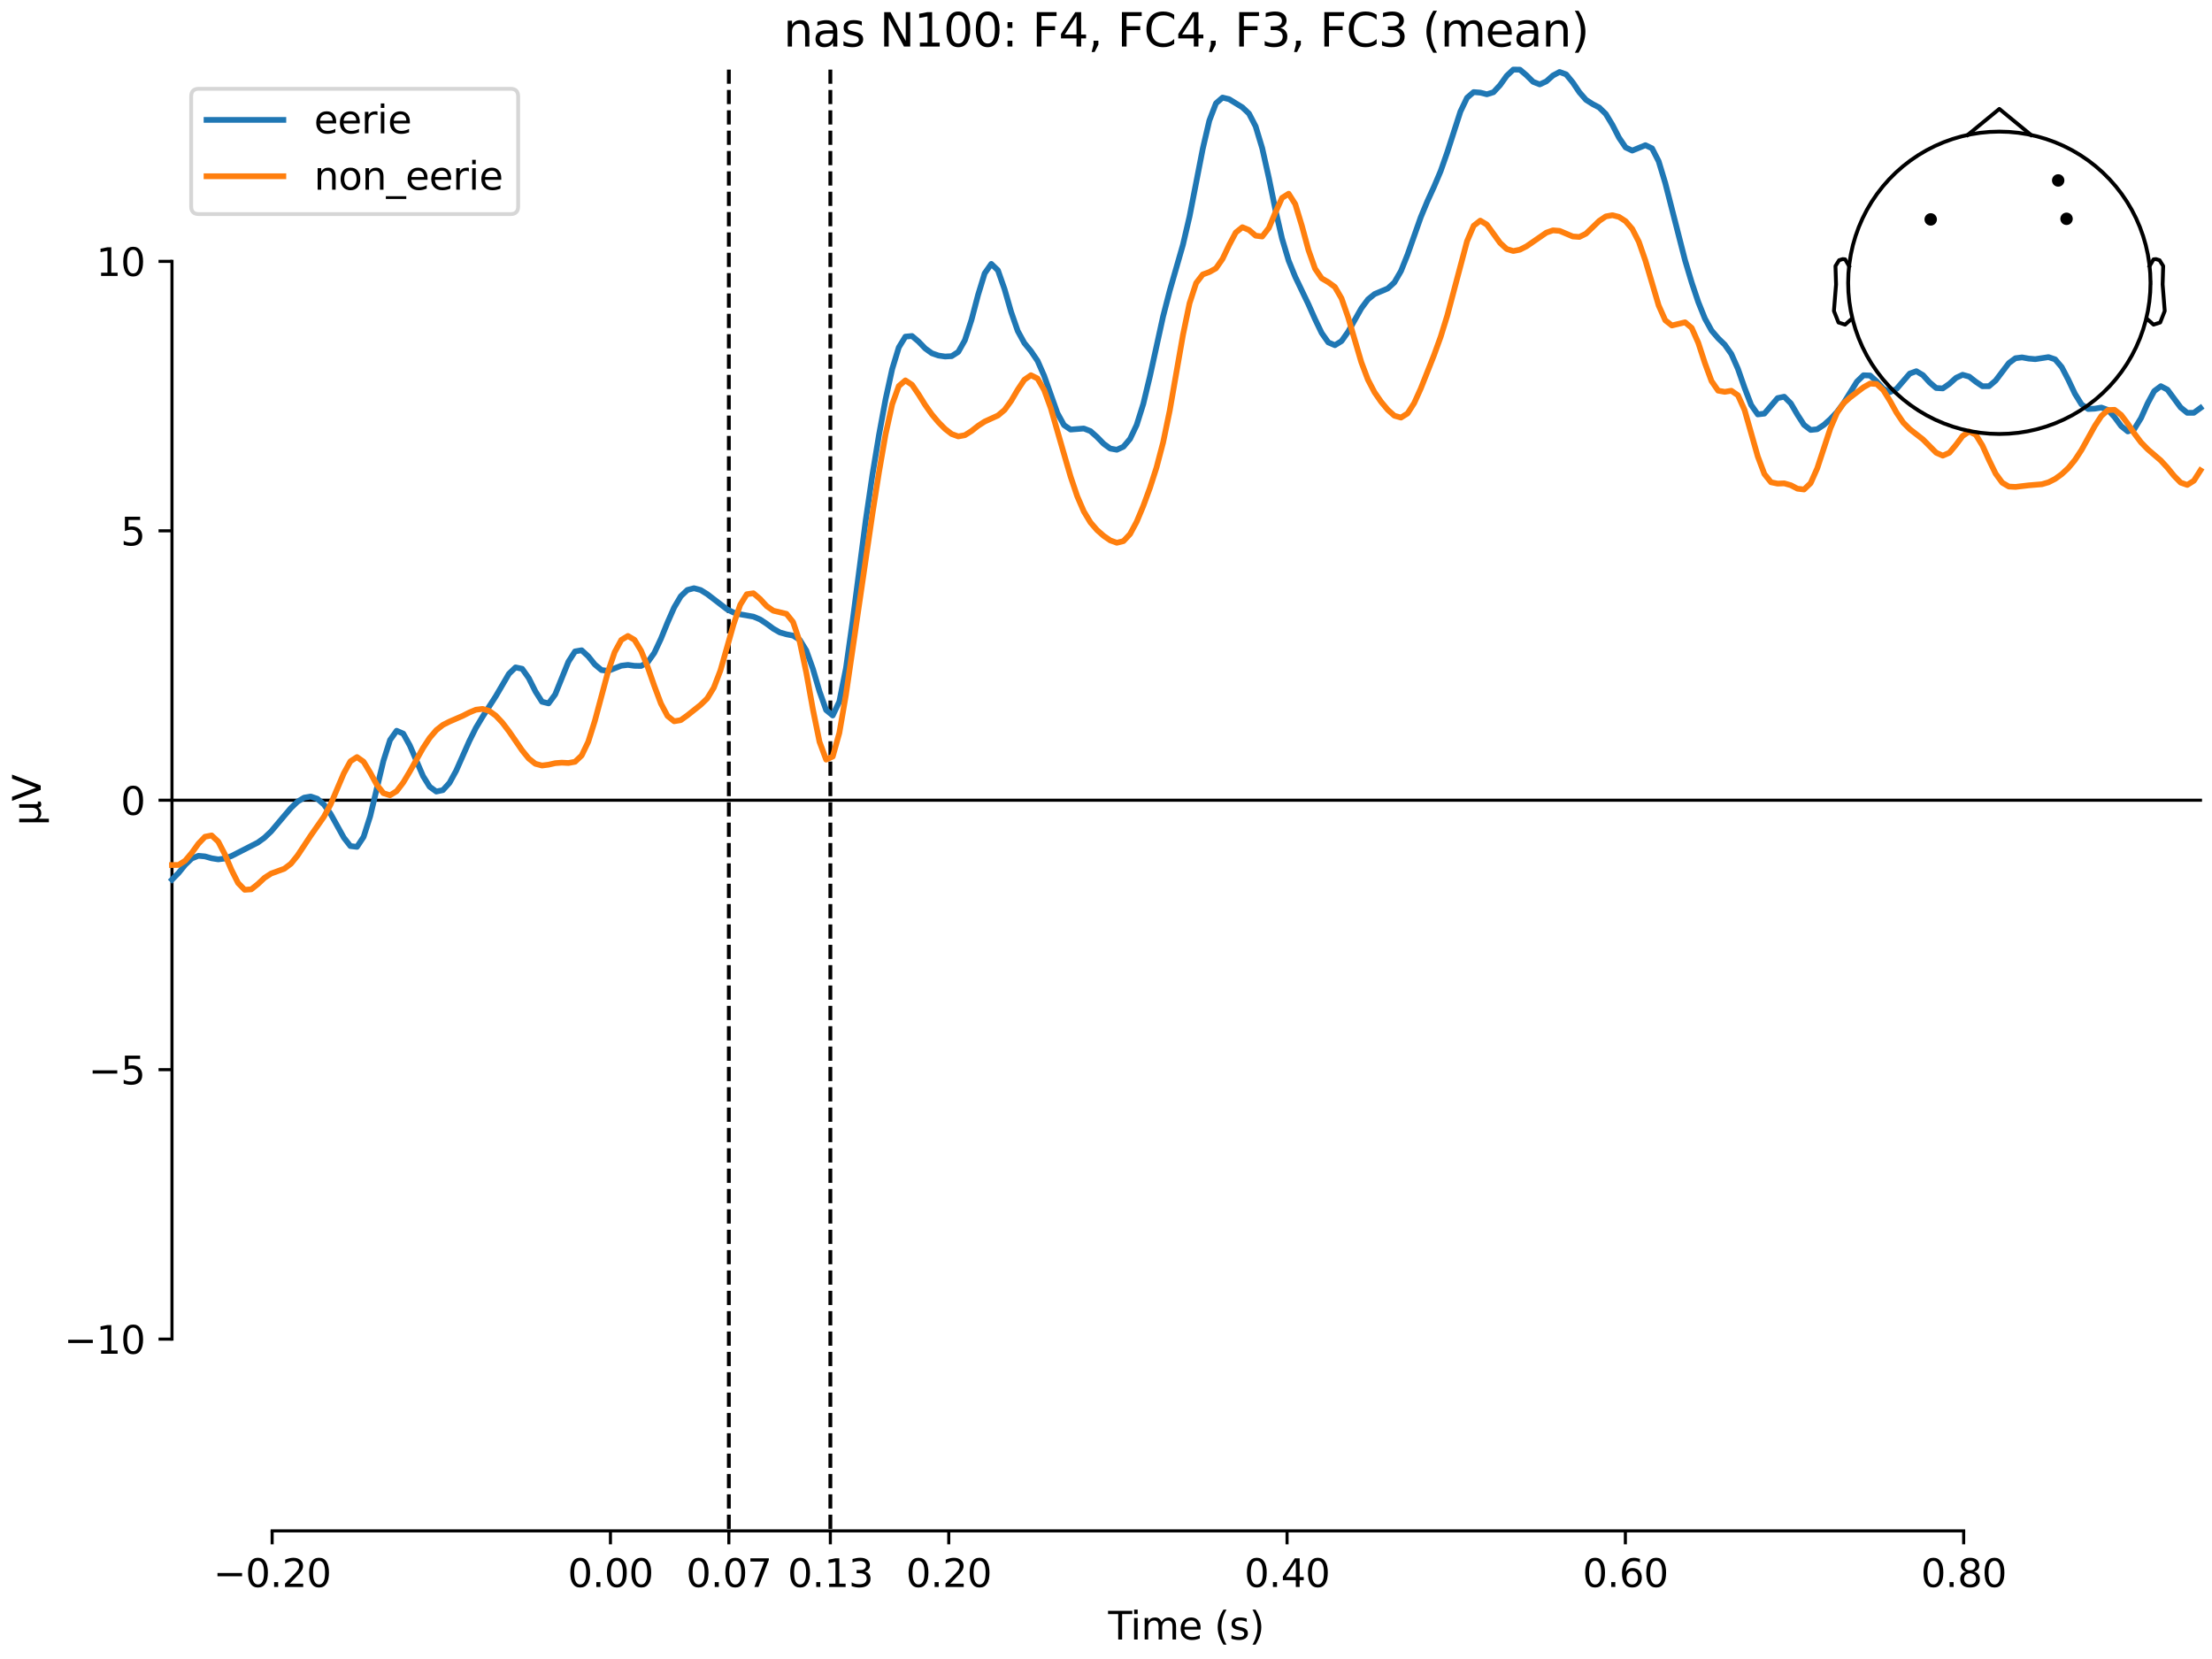 <?xml version="1.0" encoding="utf-8" standalone="no"?>
<!DOCTYPE svg PUBLIC "-//W3C//DTD SVG 1.1//EN"
  "http://www.w3.org/Graphics/SVG/1.1/DTD/svg11.dtd">
<svg xmlns:xlink="http://www.w3.org/1999/xlink" width="576pt" height="432pt" viewBox="0 0 576 432" xmlns="http://www.w3.org/2000/svg" version="1.1">
 <defs>
  <style type="text/css">*{stroke-linejoin: round; stroke-linecap: butt}</style>
 </defs>
 <g id="figure_1">
  <g id="patch_1">
   <path d="M 0 432 
L 576 432 
L 576 0 
L 0 0 
z
" style="fill: #ffffff"/>
  </g>
  <g id="axes_1">
   <g id="patch_2">
    <path d="M 44.783 398.644 
L 573 398.644 
L 573 18.118 
L 44.783 18.118 
L 44.783 398.644 
z
" style="fill: none; opacity: 0"/>
   </g>
   <g id="patch_3">
    <path d="M 44.783 348.707 
L 44.783 68.055 
" style="fill: none; stroke: #000000; stroke-width: 0.8; stroke-linejoin: miter; stroke-linecap: square"/>
   </g>
   <g id="LineCollection_1">
    <path d="M 189.793 18.118 
L 189.793 398.644 
" clip-path="url(#pd09305dfee)" style="fill: none; stroke-dasharray: 3.7,1.6; stroke-dashoffset: 0; stroke: #000000"/>
    <path d="M 216.221 18.118 
L 216.221 398.644 
" clip-path="url(#pd09305dfee)" style="fill: none; stroke-dasharray: 3.7,1.6; stroke-dashoffset: 0; stroke: #000000"/>
   </g>
   <g id="matplotlib.axis_1">
    <g id="xtick_1">
     <g id="line2d_1">
      <defs>
       <path id="mff1b5ae3a7" d="M 0 0 
L 0 3.5 
" style="stroke: #000000; stroke-width: 0.8"/>
      </defs>
      <g>
       <use xlink:href="#mff1b5ae3a7" x="70.867" y="398.644" style="stroke: #000000; stroke-width: 0.8"/>
      </g>
     </g>
     <g id="text_1">
      <!-- −0.20 -->
      <g transform="translate(55.544 413.242) scale(0.1 -0.1)">
       <defs>
        <path id="DejaVuSans-2212" d="M 678 2272 
L 4684 2272 
L 4684 1741 
L 678 1741 
L 678 2272 
z
" transform="scale(0.016)"/>
        <path id="DejaVuSans-30" d="M 2034 4250 
Q 1547 4250 1301 3770 
Q 1056 3291 1056 2328 
Q 1056 1369 1301 889 
Q 1547 409 2034 409 
Q 2525 409 2770 889 
Q 3016 1369 3016 2328 
Q 3016 3291 2770 3770 
Q 2525 4250 2034 4250 
z
M 2034 4750 
Q 2819 4750 3233 4129 
Q 3647 3509 3647 2328 
Q 3647 1150 3233 529 
Q 2819 -91 2034 -91 
Q 1250 -91 836 529 
Q 422 1150 422 2328 
Q 422 3509 836 4129 
Q 1250 4750 2034 4750 
z
" transform="scale(0.016)"/>
        <path id="DejaVuSans-2e" d="M 684 794 
L 1344 794 
L 1344 0 
L 684 0 
L 684 794 
z
" transform="scale(0.016)"/>
        <path id="DejaVuSans-32" d="M 1228 531 
L 3431 531 
L 3431 0 
L 469 0 
L 469 531 
Q 828 903 1448 1529 
Q 2069 2156 2228 2338 
Q 2531 2678 2651 2914 
Q 2772 3150 2772 3378 
Q 2772 3750 2511 3984 
Q 2250 4219 1831 4219 
Q 1534 4219 1204 4116 
Q 875 4013 500 3803 
L 500 4441 
Q 881 4594 1212 4672 
Q 1544 4750 1819 4750 
Q 2544 4750 2975 4387 
Q 3406 4025 3406 3419 
Q 3406 3131 3298 2873 
Q 3191 2616 2906 2266 
Q 2828 2175 2409 1742 
Q 1991 1309 1228 531 
z
" transform="scale(0.016)"/>
       </defs>
       <use xlink:href="#DejaVuSans-2212"/>
       <use xlink:href="#DejaVuSans-30" transform="translate(83.789 0)"/>
       <use xlink:href="#DejaVuSans-2e" transform="translate(147.412 0)"/>
       <use xlink:href="#DejaVuSans-32" transform="translate(179.199 0)"/>
       <use xlink:href="#DejaVuSans-30" transform="translate(242.822 0)"/>
      </g>
     </g>
    </g>
    <g id="xtick_2">
     <g id="line2d_2">
      <g>
       <use xlink:href="#mff1b5ae3a7" x="158.96" y="398.644" style="stroke: #000000; stroke-width: 0.8"/>
      </g>
     </g>
     <g id="text_2">
      <!-- 0.00 -->
      <g transform="translate(147.828 413.242) scale(0.1 -0.1)">
       <use xlink:href="#DejaVuSans-30"/>
       <use xlink:href="#DejaVuSans-2e" transform="translate(63.623 0)"/>
       <use xlink:href="#DejaVuSans-30" transform="translate(95.41 0)"/>
       <use xlink:href="#DejaVuSans-30" transform="translate(159.033 0)"/>
      </g>
     </g>
    </g>
    <g id="xtick_3">
     <g id="line2d_3">
      <g>
       <use xlink:href="#mff1b5ae3a7" x="189.793" y="398.644" style="stroke: #000000; stroke-width: 0.8"/>
      </g>
     </g>
     <g id="text_3">
      <!-- 0.07 -->
      <g transform="translate(178.66 413.242) scale(0.1 -0.1)">
       <defs>
        <path id="DejaVuSans-37" d="M 525 4666 
L 3525 4666 
L 3525 4397 
L 1831 0 
L 1172 0 
L 2766 4134 
L 525 4134 
L 525 4666 
z
" transform="scale(0.016)"/>
       </defs>
       <use xlink:href="#DejaVuSans-30"/>
       <use xlink:href="#DejaVuSans-2e" transform="translate(63.623 0)"/>
       <use xlink:href="#DejaVuSans-30" transform="translate(95.41 0)"/>
       <use xlink:href="#DejaVuSans-37" transform="translate(159.033 0)"/>
      </g>
     </g>
    </g>
    <g id="xtick_4">
     <g id="line2d_4">
      <g>
       <use xlink:href="#mff1b5ae3a7" x="216.221" y="398.644" style="stroke: #000000; stroke-width: 0.8"/>
      </g>
     </g>
     <g id="text_4">
      <!-- 0.13 -->
      <g transform="translate(205.088 413.242) scale(0.1 -0.1)">
       <defs>
        <path id="DejaVuSans-31" d="M 794 531 
L 1825 531 
L 1825 4091 
L 703 3866 
L 703 4441 
L 1819 4666 
L 2450 4666 
L 2450 531 
L 3481 531 
L 3481 0 
L 794 0 
L 794 531 
z
" transform="scale(0.016)"/>
        <path id="DejaVuSans-33" d="M 2597 2516 
Q 3050 2419 3304 2112 
Q 3559 1806 3559 1356 
Q 3559 666 3084 287 
Q 2609 -91 1734 -91 
Q 1441 -91 1130 -33 
Q 819 25 488 141 
L 488 750 
Q 750 597 1062 519 
Q 1375 441 1716 441 
Q 2309 441 2620 675 
Q 2931 909 2931 1356 
Q 2931 1769 2642 2001 
Q 2353 2234 1838 2234 
L 1294 2234 
L 1294 2753 
L 1863 2753 
Q 2328 2753 2575 2939 
Q 2822 3125 2822 3475 
Q 2822 3834 2567 4026 
Q 2313 4219 1838 4219 
Q 1578 4219 1281 4162 
Q 984 4106 628 3988 
L 628 4550 
Q 988 4650 1302 4700 
Q 1616 4750 1894 4750 
Q 2613 4750 3031 4423 
Q 3450 4097 3450 3541 
Q 3450 3153 3228 2886 
Q 3006 2619 2597 2516 
z
" transform="scale(0.016)"/>
       </defs>
       <use xlink:href="#DejaVuSans-30"/>
       <use xlink:href="#DejaVuSans-2e" transform="translate(63.623 0)"/>
       <use xlink:href="#DejaVuSans-31" transform="translate(95.41 0)"/>
       <use xlink:href="#DejaVuSans-33" transform="translate(159.033 0)"/>
      </g>
     </g>
    </g>
    <g id="xtick_5">
     <g id="line2d_5">
      <g>
       <use xlink:href="#mff1b5ae3a7" x="247.054" y="398.644" style="stroke: #000000; stroke-width: 0.8"/>
      </g>
     </g>
     <g id="text_5">
      <!-- 0.20 -->
      <g transform="translate(235.921 413.242) scale(0.1 -0.1)">
       <use xlink:href="#DejaVuSans-30"/>
       <use xlink:href="#DejaVuSans-2e" transform="translate(63.623 0)"/>
       <use xlink:href="#DejaVuSans-32" transform="translate(95.41 0)"/>
       <use xlink:href="#DejaVuSans-30" transform="translate(159.033 0)"/>
      </g>
     </g>
    </g>
    <g id="xtick_6">
     <g id="line2d_6">
      <g>
       <use xlink:href="#mff1b5ae3a7" x="335.147" y="398.644" style="stroke: #000000; stroke-width: 0.8"/>
      </g>
     </g>
     <g id="text_6">
      <!-- 0.40 -->
      <g transform="translate(324.015 413.242) scale(0.1 -0.1)">
       <defs>
        <path id="DejaVuSans-34" d="M 2419 4116 
L 825 1625 
L 2419 1625 
L 2419 4116 
z
M 2253 4666 
L 3047 4666 
L 3047 1625 
L 3713 1625 
L 3713 1100 
L 3047 1100 
L 3047 0 
L 2419 0 
L 2419 1100 
L 313 1100 
L 313 1709 
L 2253 4666 
z
" transform="scale(0.016)"/>
       </defs>
       <use xlink:href="#DejaVuSans-30"/>
       <use xlink:href="#DejaVuSans-2e" transform="translate(63.623 0)"/>
       <use xlink:href="#DejaVuSans-34" transform="translate(95.41 0)"/>
       <use xlink:href="#DejaVuSans-30" transform="translate(159.033 0)"/>
      </g>
     </g>
    </g>
    <g id="xtick_7">
     <g id="line2d_7">
      <g>
       <use xlink:href="#mff1b5ae3a7" x="423.241" y="398.644" style="stroke: #000000; stroke-width: 0.8"/>
      </g>
     </g>
     <g id="text_7">
      <!-- 0.60 -->
      <g transform="translate(412.108 413.242) scale(0.1 -0.1)">
       <defs>
        <path id="DejaVuSans-36" d="M 2113 2584 
Q 1688 2584 1439 2293 
Q 1191 2003 1191 1497 
Q 1191 994 1439 701 
Q 1688 409 2113 409 
Q 2538 409 2786 701 
Q 3034 994 3034 1497 
Q 3034 2003 2786 2293 
Q 2538 2584 2113 2584 
z
M 3366 4563 
L 3366 3988 
Q 3128 4100 2886 4159 
Q 2644 4219 2406 4219 
Q 1781 4219 1451 3797 
Q 1122 3375 1075 2522 
Q 1259 2794 1537 2939 
Q 1816 3084 2150 3084 
Q 2853 3084 3261 2657 
Q 3669 2231 3669 1497 
Q 3669 778 3244 343 
Q 2819 -91 2113 -91 
Q 1303 -91 875 529 
Q 447 1150 447 2328 
Q 447 3434 972 4092 
Q 1497 4750 2381 4750 
Q 2619 4750 2861 4703 
Q 3103 4656 3366 4563 
z
" transform="scale(0.016)"/>
       </defs>
       <use xlink:href="#DejaVuSans-30"/>
       <use xlink:href="#DejaVuSans-2e" transform="translate(63.623 0)"/>
       <use xlink:href="#DejaVuSans-36" transform="translate(95.41 0)"/>
       <use xlink:href="#DejaVuSans-30" transform="translate(159.033 0)"/>
      </g>
     </g>
    </g>
    <g id="xtick_8">
     <g id="line2d_8">
      <g>
       <use xlink:href="#mff1b5ae3a7" x="511.334" y="398.644" style="stroke: #000000; stroke-width: 0.8"/>
      </g>
     </g>
     <g id="text_8">
      <!-- 0.80 -->
      <g transform="translate(500.202 413.242) scale(0.1 -0.1)">
       <defs>
        <path id="DejaVuSans-38" d="M 2034 2216 
Q 1584 2216 1326 1975 
Q 1069 1734 1069 1313 
Q 1069 891 1326 650 
Q 1584 409 2034 409 
Q 2484 409 2743 651 
Q 3003 894 3003 1313 
Q 3003 1734 2745 1975 
Q 2488 2216 2034 2216 
z
M 1403 2484 
Q 997 2584 770 2862 
Q 544 3141 544 3541 
Q 544 4100 942 4425 
Q 1341 4750 2034 4750 
Q 2731 4750 3128 4425 
Q 3525 4100 3525 3541 
Q 3525 3141 3298 2862 
Q 3072 2584 2669 2484 
Q 3125 2378 3379 2068 
Q 3634 1759 3634 1313 
Q 3634 634 3220 271 
Q 2806 -91 2034 -91 
Q 1263 -91 848 271 
Q 434 634 434 1313 
Q 434 1759 690 2068 
Q 947 2378 1403 2484 
z
M 1172 3481 
Q 1172 3119 1398 2916 
Q 1625 2713 2034 2713 
Q 2441 2713 2670 2916 
Q 2900 3119 2900 3481 
Q 2900 3844 2670 4047 
Q 2441 4250 2034 4250 
Q 1625 4250 1398 4047 
Q 1172 3844 1172 3481 
z
" transform="scale(0.016)"/>
       </defs>
       <use xlink:href="#DejaVuSans-30"/>
       <use xlink:href="#DejaVuSans-2e" transform="translate(63.623 0)"/>
       <use xlink:href="#DejaVuSans-38" transform="translate(95.41 0)"/>
       <use xlink:href="#DejaVuSans-30" transform="translate(159.033 0)"/>
      </g>
     </g>
    </g>
    <g id="text_9">
     <!-- Time (s) -->
     <g transform="translate(288.562 426.92) scale(0.1 -0.1)">
      <defs>
       <path id="DejaVuSans-54" d="M -19 4666 
L 3928 4666 
L 3928 4134 
L 2272 4134 
L 2272 0 
L 1638 0 
L 1638 4134 
L -19 4134 
L -19 4666 
z
" transform="scale(0.016)"/>
       <path id="DejaVuSans-69" d="M 603 3500 
L 1178 3500 
L 1178 0 
L 603 0 
L 603 3500 
z
M 603 4863 
L 1178 4863 
L 1178 4134 
L 603 4134 
L 603 4863 
z
" transform="scale(0.016)"/>
       <path id="DejaVuSans-6d" d="M 3328 2828 
Q 3544 3216 3844 3400 
Q 4144 3584 4550 3584 
Q 5097 3584 5394 3201 
Q 5691 2819 5691 2113 
L 5691 0 
L 5113 0 
L 5113 2094 
Q 5113 2597 4934 2840 
Q 4756 3084 4391 3084 
Q 3944 3084 3684 2787 
Q 3425 2491 3425 1978 
L 3425 0 
L 2847 0 
L 2847 2094 
Q 2847 2600 2669 2842 
Q 2491 3084 2119 3084 
Q 1678 3084 1418 2786 
Q 1159 2488 1159 1978 
L 1159 0 
L 581 0 
L 581 3500 
L 1159 3500 
L 1159 2956 
Q 1356 3278 1631 3431 
Q 1906 3584 2284 3584 
Q 2666 3584 2933 3390 
Q 3200 3197 3328 2828 
z
" transform="scale(0.016)"/>
       <path id="DejaVuSans-65" d="M 3597 1894 
L 3597 1613 
L 953 1613 
Q 991 1019 1311 708 
Q 1631 397 2203 397 
Q 2534 397 2845 478 
Q 3156 559 3463 722 
L 3463 178 
Q 3153 47 2828 -22 
Q 2503 -91 2169 -91 
Q 1331 -91 842 396 
Q 353 884 353 1716 
Q 353 2575 817 3079 
Q 1281 3584 2069 3584 
Q 2775 3584 3186 3129 
Q 3597 2675 3597 1894 
z
M 3022 2063 
Q 3016 2534 2758 2815 
Q 2500 3097 2075 3097 
Q 1594 3097 1305 2825 
Q 1016 2553 972 2059 
L 3022 2063 
z
" transform="scale(0.016)"/>
       <path id="DejaVuSans-20" transform="scale(0.016)"/>
       <path id="DejaVuSans-28" d="M 1984 4856 
Q 1566 4138 1362 3434 
Q 1159 2731 1159 2009 
Q 1159 1288 1364 580 
Q 1569 -128 1984 -844 
L 1484 -844 
Q 1016 -109 783 600 
Q 550 1309 550 2009 
Q 550 2706 781 3412 
Q 1013 4119 1484 4856 
L 1984 4856 
z
" transform="scale(0.016)"/>
       <path id="DejaVuSans-73" d="M 2834 3397 
L 2834 2853 
Q 2591 2978 2328 3040 
Q 2066 3103 1784 3103 
Q 1356 3103 1142 2972 
Q 928 2841 928 2578 
Q 928 2378 1081 2264 
Q 1234 2150 1697 2047 
L 1894 2003 
Q 2506 1872 2764 1633 
Q 3022 1394 3022 966 
Q 3022 478 2636 193 
Q 2250 -91 1575 -91 
Q 1294 -91 989 -36 
Q 684 19 347 128 
L 347 722 
Q 666 556 975 473 
Q 1284 391 1588 391 
Q 1994 391 2212 530 
Q 2431 669 2431 922 
Q 2431 1156 2273 1281 
Q 2116 1406 1581 1522 
L 1381 1569 
Q 847 1681 609 1914 
Q 372 2147 372 2553 
Q 372 3047 722 3315 
Q 1072 3584 1716 3584 
Q 2034 3584 2315 3537 
Q 2597 3491 2834 3397 
z
" transform="scale(0.016)"/>
       <path id="DejaVuSans-29" d="M 513 4856 
L 1013 4856 
Q 1481 4119 1714 3412 
Q 1947 2706 1947 2009 
Q 1947 1309 1714 600 
Q 1481 -109 1013 -844 
L 513 -844 
Q 928 -128 1133 580 
Q 1338 1288 1338 2009 
Q 1338 2731 1133 3434 
Q 928 4138 513 4856 
z
" transform="scale(0.016)"/>
      </defs>
      <use xlink:href="#DejaVuSans-54"/>
      <use xlink:href="#DejaVuSans-69" transform="translate(57.959 0)"/>
      <use xlink:href="#DejaVuSans-6d" transform="translate(85.742 0)"/>
      <use xlink:href="#DejaVuSans-65" transform="translate(183.154 0)"/>
      <use xlink:href="#DejaVuSans-20" transform="translate(244.678 0)"/>
      <use xlink:href="#DejaVuSans-28" transform="translate(276.465 0)"/>
      <use xlink:href="#DejaVuSans-73" transform="translate(315.479 0)"/>
      <use xlink:href="#DejaVuSans-29" transform="translate(367.578 0)"/>
     </g>
    </g>
   </g>
   <g id="matplotlib.axis_2">
    <g id="ytick_1">
     <g id="line2d_9">
      <defs>
       <path id="maaf543cac0" d="M 0 0 
L -3.5 0 
" style="stroke: #000000; stroke-width: 0.8"/>
      </defs>
      <g>
       <use xlink:href="#maaf543cac0" x="44.783" y="348.707" style="stroke: #000000; stroke-width: 0.8"/>
      </g>
     </g>
     <g id="text_10">
      <!-- −10 -->
      <g transform="translate(16.678 352.506) scale(0.1 -0.1)">
       <use xlink:href="#DejaVuSans-2212"/>
       <use xlink:href="#DejaVuSans-31" transform="translate(83.789 0)"/>
       <use xlink:href="#DejaVuSans-30" transform="translate(147.412 0)"/>
      </g>
     </g>
    </g>
    <g id="ytick_2">
     <g id="line2d_10">
      <g>
       <use xlink:href="#maaf543cac0" x="44.783" y="278.544" style="stroke: #000000; stroke-width: 0.8"/>
      </g>
     </g>
     <g id="text_11">
      <!-- −5 -->
      <g transform="translate(23.041 282.343) scale(0.1 -0.1)">
       <defs>
        <path id="DejaVuSans-35" d="M 691 4666 
L 3169 4666 
L 3169 4134 
L 1269 4134 
L 1269 2991 
Q 1406 3038 1543 3061 
Q 1681 3084 1819 3084 
Q 2600 3084 3056 2656 
Q 3513 2228 3513 1497 
Q 3513 744 3044 326 
Q 2575 -91 1722 -91 
Q 1428 -91 1123 -41 
Q 819 9 494 109 
L 494 744 
Q 775 591 1075 516 
Q 1375 441 1709 441 
Q 2250 441 2565 725 
Q 2881 1009 2881 1497 
Q 2881 1984 2565 2268 
Q 2250 2553 1709 2553 
Q 1456 2553 1204 2497 
Q 953 2441 691 2322 
L 691 4666 
z
" transform="scale(0.016)"/>
       </defs>
       <use xlink:href="#DejaVuSans-2212"/>
       <use xlink:href="#DejaVuSans-35" transform="translate(83.789 0)"/>
      </g>
     </g>
    </g>
    <g id="ytick_3">
     <g id="line2d_11">
      <g>
       <use xlink:href="#maaf543cac0" x="44.783" y="208.381" style="stroke: #000000; stroke-width: 0.8"/>
      </g>
     </g>
     <g id="text_12">
      <!-- 0 -->
      <g transform="translate(31.421 212.18) scale(0.1 -0.1)">
       <use xlink:href="#DejaVuSans-30"/>
      </g>
     </g>
    </g>
    <g id="ytick_4">
     <g id="line2d_12">
      <g>
       <use xlink:href="#maaf543cac0" x="44.783" y="138.218" style="stroke: #000000; stroke-width: 0.8"/>
      </g>
     </g>
     <g id="text_13">
      <!-- 5 -->
      <g transform="translate(31.421 142.017) scale(0.1 -0.1)">
       <use xlink:href="#DejaVuSans-35"/>
      </g>
     </g>
    </g>
    <g id="ytick_5">
     <g id="line2d_13">
      <g>
       <use xlink:href="#maaf543cac0" x="44.783" y="68.055" style="stroke: #000000; stroke-width: 0.8"/>
      </g>
     </g>
     <g id="text_14">
      <!-- 10 -->
      <g transform="translate(25.058 71.854) scale(0.1 -0.1)">
       <use xlink:href="#DejaVuSans-31"/>
       <use xlink:href="#DejaVuSans-30" transform="translate(63.623 0)"/>
      </g>
     </g>
    </g>
    <g id="text_15">
     <!-- µV -->
     <g transform="translate(10.599 214.982) rotate(-90) scale(0.1 -0.1)">
      <defs>
       <path id="DejaVuSans-b5" d="M 544 -1331 
L 544 3500 
L 1119 3500 
L 1119 1325 
Q 1119 872 1334 640 
Q 1550 409 1972 409 
Q 2434 409 2667 671 
Q 2900 934 2900 1459 
L 2900 3500 
L 3475 3500 
L 3475 806 
Q 3475 619 3529 530 
Q 3584 441 3700 441 
Q 3728 441 3778 458 
Q 3828 475 3916 513 
L 3916 50 
Q 3788 -22 3673 -56 
Q 3559 -91 3450 -91 
Q 3234 -91 3106 31 
Q 2978 153 2931 403 
Q 2775 156 2548 32 
Q 2322 -91 2016 -91 
Q 1697 -91 1473 31 
Q 1250 153 1119 397 
L 1119 -1331 
L 544 -1331 
z
" transform="scale(0.016)"/>
       <path id="DejaVuSans-56" d="M 1831 0 
L 50 4666 
L 709 4666 
L 2188 738 
L 3669 4666 
L 4325 4666 
L 2547 0 
L 1831 0 
z
" transform="scale(0.016)"/>
      </defs>
      <use xlink:href="#DejaVuSans-b5"/>
      <use xlink:href="#DejaVuSans-56" transform="translate(63.623 0)"/>
     </g>
    </g>
   </g>
   <g id="patch_4">
    <path d="M 70.867 398.644 
L 511.334 398.644 
" style="fill: none; stroke: #000000; stroke-width: 0.8; stroke-linejoin: miter; stroke-linecap: square"/>
   </g>
   <g id="patch_5">
    <path d="M 44.783 208.381 
L 573 208.381 
" style="fill: none; stroke: #000000; stroke-width: 0.8; stroke-linejoin: miter; stroke-linecap: square"/>
   </g>
   <g id="text_16">
    <!-- nas N100: F4, FC4, F3, FC3 (mean) -->
    <g transform="translate(204.011 12.118) scale(0.12 -0.12)">
     <defs>
      <path id="DejaVuSans-6e" d="M 3513 2113 
L 3513 0 
L 2938 0 
L 2938 2094 
Q 2938 2591 2744 2837 
Q 2550 3084 2163 3084 
Q 1697 3084 1428 2787 
Q 1159 2491 1159 1978 
L 1159 0 
L 581 0 
L 581 3500 
L 1159 3500 
L 1159 2956 
Q 1366 3272 1645 3428 
Q 1925 3584 2291 3584 
Q 2894 3584 3203 3211 
Q 3513 2838 3513 2113 
z
" transform="scale(0.016)"/>
      <path id="DejaVuSans-61" d="M 2194 1759 
Q 1497 1759 1228 1600 
Q 959 1441 959 1056 
Q 959 750 1161 570 
Q 1363 391 1709 391 
Q 2188 391 2477 730 
Q 2766 1069 2766 1631 
L 2766 1759 
L 2194 1759 
z
M 3341 1997 
L 3341 0 
L 2766 0 
L 2766 531 
Q 2569 213 2275 61 
Q 1981 -91 1556 -91 
Q 1019 -91 701 211 
Q 384 513 384 1019 
Q 384 1609 779 1909 
Q 1175 2209 1959 2209 
L 2766 2209 
L 2766 2266 
Q 2766 2663 2505 2880 
Q 2244 3097 1772 3097 
Q 1472 3097 1187 3025 
Q 903 2953 641 2809 
L 641 3341 
Q 956 3463 1253 3523 
Q 1550 3584 1831 3584 
Q 2591 3584 2966 3190 
Q 3341 2797 3341 1997 
z
" transform="scale(0.016)"/>
      <path id="DejaVuSans-4e" d="M 628 4666 
L 1478 4666 
L 3547 763 
L 3547 4666 
L 4159 4666 
L 4159 0 
L 3309 0 
L 1241 3903 
L 1241 0 
L 628 0 
L 628 4666 
z
" transform="scale(0.016)"/>
      <path id="DejaVuSans-3a" d="M 750 794 
L 1409 794 
L 1409 0 
L 750 0 
L 750 794 
z
M 750 3309 
L 1409 3309 
L 1409 2516 
L 750 2516 
L 750 3309 
z
" transform="scale(0.016)"/>
      <path id="DejaVuSans-46" d="M 628 4666 
L 3309 4666 
L 3309 4134 
L 1259 4134 
L 1259 2759 
L 3109 2759 
L 3109 2228 
L 1259 2228 
L 1259 0 
L 628 0 
L 628 4666 
z
" transform="scale(0.016)"/>
      <path id="DejaVuSans-2c" d="M 750 794 
L 1409 794 
L 1409 256 
L 897 -744 
L 494 -744 
L 750 256 
L 750 794 
z
" transform="scale(0.016)"/>
      <path id="DejaVuSans-43" d="M 4122 4306 
L 4122 3641 
Q 3803 3938 3442 4084 
Q 3081 4231 2675 4231 
Q 1875 4231 1450 3742 
Q 1025 3253 1025 2328 
Q 1025 1406 1450 917 
Q 1875 428 2675 428 
Q 3081 428 3442 575 
Q 3803 722 4122 1019 
L 4122 359 
Q 3791 134 3420 21 
Q 3050 -91 2638 -91 
Q 1578 -91 968 557 
Q 359 1206 359 2328 
Q 359 3453 968 4101 
Q 1578 4750 2638 4750 
Q 3056 4750 3426 4639 
Q 3797 4528 4122 4306 
z
" transform="scale(0.016)"/>
     </defs>
     <use xlink:href="#DejaVuSans-6e"/>
     <use xlink:href="#DejaVuSans-61" transform="translate(63.379 0)"/>
     <use xlink:href="#DejaVuSans-73" transform="translate(124.658 0)"/>
     <use xlink:href="#DejaVuSans-20" transform="translate(176.758 0)"/>
     <use xlink:href="#DejaVuSans-4e" transform="translate(208.545 0)"/>
     <use xlink:href="#DejaVuSans-31" transform="translate(283.35 0)"/>
     <use xlink:href="#DejaVuSans-30" transform="translate(346.973 0)"/>
     <use xlink:href="#DejaVuSans-30" transform="translate(410.596 0)"/>
     <use xlink:href="#DejaVuSans-3a" transform="translate(474.219 0)"/>
     <use xlink:href="#DejaVuSans-20" transform="translate(507.91 0)"/>
     <use xlink:href="#DejaVuSans-46" transform="translate(539.697 0)"/>
     <use xlink:href="#DejaVuSans-34" transform="translate(597.217 0)"/>
     <use xlink:href="#DejaVuSans-2c" transform="translate(660.84 0)"/>
     <use xlink:href="#DejaVuSans-20" transform="translate(692.627 0)"/>
     <use xlink:href="#DejaVuSans-46" transform="translate(724.414 0)"/>
     <use xlink:href="#DejaVuSans-43" transform="translate(781.934 0)"/>
     <use xlink:href="#DejaVuSans-34" transform="translate(851.758 0)"/>
     <use xlink:href="#DejaVuSans-2c" transform="translate(915.381 0)"/>
     <use xlink:href="#DejaVuSans-20" transform="translate(947.168 0)"/>
     <use xlink:href="#DejaVuSans-46" transform="translate(978.955 0)"/>
     <use xlink:href="#DejaVuSans-33" transform="translate(1036.475 0)"/>
     <use xlink:href="#DejaVuSans-2c" transform="translate(1100.098 0)"/>
     <use xlink:href="#DejaVuSans-20" transform="translate(1131.885 0)"/>
     <use xlink:href="#DejaVuSans-46" transform="translate(1163.672 0)"/>
     <use xlink:href="#DejaVuSans-43" transform="translate(1221.191 0)"/>
     <use xlink:href="#DejaVuSans-33" transform="translate(1291.016 0)"/>
     <use xlink:href="#DejaVuSans-20" transform="translate(1354.639 0)"/>
     <use xlink:href="#DejaVuSans-28" transform="translate(1386.426 0)"/>
     <use xlink:href="#DejaVuSans-6d" transform="translate(1425.439 0)"/>
     <use xlink:href="#DejaVuSans-65" transform="translate(1522.852 0)"/>
     <use xlink:href="#DejaVuSans-61" transform="translate(1584.375 0)"/>
     <use xlink:href="#DejaVuSans-6e" transform="translate(1645.654 0)"/>
     <use xlink:href="#DejaVuSans-29" transform="translate(1709.033 0)"/>
    </g>
   </g>
   <g id="legend_1">
    <g id="patch_6">
     <path d="M 51.783 55.753 
L 132.925 55.753 
Q 134.925 55.753 134.925 53.753 
L 134.925 25.118 
Q 134.925 23.118 132.925 23.118 
L 51.783 23.118 
Q 49.783 23.118 49.783 25.118 
L 49.783 53.753 
Q 49.783 55.753 51.783 55.753 
z
" style="fill: #ffffff; opacity: 0.8; stroke: #cccccc; stroke-linejoin: miter"/>
    </g>
    <g id="line2d_14">
     <path d="M 53.783 31.217 
L 63.783 31.217 
L 73.783 31.217 
" style="fill: none; stroke: #1f77b4; stroke-width: 1.5; stroke-linecap: square"/>
    </g>
    <g id="text_17">
     <!-- eerie -->
     <g transform="translate(81.783 34.717) scale(0.1 -0.1)">
      <defs>
       <path id="DejaVuSans-72" d="M 2631 2963 
Q 2534 3019 2420 3045 
Q 2306 3072 2169 3072 
Q 1681 3072 1420 2755 
Q 1159 2438 1159 1844 
L 1159 0 
L 581 0 
L 581 3500 
L 1159 3500 
L 1159 2956 
Q 1341 3275 1631 3429 
Q 1922 3584 2338 3584 
Q 2397 3584 2469 3576 
Q 2541 3569 2628 3553 
L 2631 2963 
z
" transform="scale(0.016)"/>
      </defs>
      <use xlink:href="#DejaVuSans-65"/>
      <use xlink:href="#DejaVuSans-65" transform="translate(61.523 0)"/>
      <use xlink:href="#DejaVuSans-72" transform="translate(123.047 0)"/>
      <use xlink:href="#DejaVuSans-69" transform="translate(164.16 0)"/>
      <use xlink:href="#DejaVuSans-65" transform="translate(191.943 0)"/>
     </g>
    </g>
    <g id="line2d_15">
     <path d="M 53.783 45.895 
L 63.783 45.895 
L 73.783 45.895 
" style="fill: none; stroke: #ff7f0e; stroke-width: 1.5; stroke-linecap: square"/>
    </g>
    <g id="text_18">
     <!-- non_eerie -->
     <g transform="translate(81.783 49.395) scale(0.1 -0.1)">
      <defs>
       <path id="DejaVuSans-6f" d="M 1959 3097 
Q 1497 3097 1228 2736 
Q 959 2375 959 1747 
Q 959 1119 1226 758 
Q 1494 397 1959 397 
Q 2419 397 2687 759 
Q 2956 1122 2956 1747 
Q 2956 2369 2687 2733 
Q 2419 3097 1959 3097 
z
M 1959 3584 
Q 2709 3584 3137 3096 
Q 3566 2609 3566 1747 
Q 3566 888 3137 398 
Q 2709 -91 1959 -91 
Q 1206 -91 779 398 
Q 353 888 353 1747 
Q 353 2609 779 3096 
Q 1206 3584 1959 3584 
z
" transform="scale(0.016)"/>
       <path id="DejaVuSans-5f" d="M 3263 -1063 
L 3263 -1509 
L -63 -1509 
L -63 -1063 
L 3263 -1063 
z
" transform="scale(0.016)"/>
      </defs>
      <use xlink:href="#DejaVuSans-6e"/>
      <use xlink:href="#DejaVuSans-6f" transform="translate(63.379 0)"/>
      <use xlink:href="#DejaVuSans-6e" transform="translate(124.561 0)"/>
      <use xlink:href="#DejaVuSans-5f" transform="translate(187.939 0)"/>
      <use xlink:href="#DejaVuSans-65" transform="translate(237.939 0)"/>
      <use xlink:href="#DejaVuSans-65" transform="translate(299.463 0)"/>
      <use xlink:href="#DejaVuSans-72" transform="translate(360.986 0)"/>
      <use xlink:href="#DejaVuSans-69" transform="translate(402.1 0)"/>
      <use xlink:href="#DejaVuSans-65" transform="translate(429.883 0)"/>
     </g>
    </g>
   </g>
   <g id="line2d_16">
    <path d="M 44.783 229.064 
L 46.504 227.307 
L 48.224 225.183 
L 49.945 223.541 
L 51.665 222.85 
L 53.386 223.007 
L 55.107 223.498 
L 56.827 223.774 
L 58.548 223.559 
L 60.268 222.91 
L 67.151 219.391 
L 68.871 218.134 
L 70.592 216.502 
L 74.033 212.422 
L 75.753 210.407 
L 77.474 208.758 
L 79.195 207.706 
L 80.915 207.414 
L 82.636 207.993 
L 84.356 209.506 
L 86.077 211.916 
L 89.518 218.098 
L 91.239 220.314 
L 92.959 220.519 
L 94.68 217.922 
L 96.4 212.536 
L 99.841 198.132 
L 101.562 192.704 
L 103.283 190.285 
L 105.003 191.032 
L 106.724 194.123 
L 110.165 202.099 
L 111.886 204.863 
L 113.606 206.117 
L 115.327 205.75 
L 117.047 203.856 
L 118.768 200.731 
L 122.209 192.975 
L 123.93 189.52 
L 125.65 186.655 
L 129.091 181.324 
L 132.532 175.445 
L 134.253 173.788 
L 135.974 174.153 
L 137.694 176.58 
L 139.415 180.022 
L 141.135 182.733 
L 142.856 183.16 
L 144.576 180.82 
L 148.018 172.302 
L 149.738 169.626 
L 151.459 169.328 
L 153.179 170.901 
L 154.9 173.039 
L 156.62 174.477 
L 158.341 174.698 
L 161.782 173.347 
L 163.503 173.14 
L 165.223 173.377 
L 166.944 173.409 
L 168.664 172.43 
L 170.385 170.006 
L 172.106 166.326 
L 173.826 162.097 
L 175.547 158.19 
L 177.267 155.272 
L 178.988 153.622 
L 180.709 153.17 
L 182.429 153.635 
L 184.15 154.694 
L 189.311 158.658 
L 191.032 159.503 
L 192.753 159.968 
L 196.194 160.571 
L 197.914 161.293 
L 199.635 162.427 
L 201.355 163.702 
L 203.076 164.686 
L 204.797 165.173 
L 206.517 165.508 
L 208.238 166.588 
L 209.958 169.382 
L 211.679 174.181 
L 213.399 180.044 
L 215.12 184.89 
L 216.841 186.307 
L 218.561 182.691 
L 220.282 174.039 
L 222.002 161.878 
L 225.443 135.428 
L 227.164 123.72 
L 228.885 113.268 
L 230.605 103.945 
L 232.326 96.088 
L 234.046 90.462 
L 235.767 87.659 
L 237.488 87.497 
L 239.208 88.96 
L 240.929 90.74 
L 242.649 91.981 
L 244.37 92.582 
L 246.09 92.836 
L 247.811 92.742 
L 249.532 91.638 
L 251.252 88.595 
L 252.973 83.301 
L 254.693 76.773 
L 256.414 71.172 
L 258.134 68.717 
L 259.855 70.381 
L 261.576 75.276 
L 263.296 81.238 
L 265.017 86.183 
L 266.737 89.325 
L 268.458 91.423 
L 270.178 93.957 
L 271.899 97.874 
L 275.34 107.563 
L 277.061 110.697 
L 278.781 111.853 
L 282.222 111.583 
L 283.943 112.252 
L 285.664 113.784 
L 287.384 115.549 
L 289.105 116.804 
L 290.825 117.112 
L 292.546 116.325 
L 294.267 114.283 
L 295.987 110.661 
L 297.708 105.182 
L 299.428 98.035 
L 302.869 82.371 
L 304.59 75.713 
L 308.031 63.745 
L 309.752 56.388 
L 313.193 38.759 
L 314.913 31.393 
L 316.634 26.908 
L 318.355 25.407 
L 320.075 25.837 
L 323.516 27.95 
L 325.237 29.581 
L 326.957 32.89 
L 328.678 38.585 
L 330.399 46.29 
L 332.119 54.643 
L 333.84 62.117 
L 335.56 67.871 
L 337.281 72.092 
L 340.722 79.268 
L 342.443 83.14 
L 344.163 86.71 
L 345.884 89.158 
L 347.604 89.889 
L 349.325 88.827 
L 351.046 86.391 
L 354.487 80.293 
L 356.207 77.976 
L 357.928 76.575 
L 361.369 75.119 
L 363.09 73.545 
L 364.81 70.578 
L 366.531 66.282 
L 369.972 56.544 
L 371.692 52.394 
L 373.413 48.633 
L 375.134 44.573 
L 376.854 39.685 
L 380.295 29.041 
L 382.016 25.451 
L 383.736 23.981 
L 385.457 24.119 
L 387.178 24.551 
L 388.898 24.014 
L 390.619 22.154 
L 392.339 19.748 
L 394.06 18.118 
L 395.78 18.142 
L 397.501 19.598 
L 399.222 21.301 
L 400.942 21.974 
L 402.663 21.185 
L 404.383 19.662 
L 406.104 18.741 
L 407.825 19.373 
L 409.545 21.464 
L 411.266 24.02 
L 412.986 25.99 
L 414.707 27.091 
L 416.427 27.992 
L 418.148 29.672 
L 419.869 32.515 
L 421.589 35.851 
L 423.31 38.393 
L 425.03 39.214 
L 428.471 37.806 
L 430.192 38.633 
L 431.913 41.999 
L 433.633 47.667 
L 438.795 67.828 
L 440.515 73.561 
L 442.236 78.674 
L 443.957 82.947 
L 445.677 86.059 
L 447.398 88.076 
L 449.118 89.745 
L 450.839 92.176 
L 452.559 96.059 
L 454.28 100.97 
L 456.001 105.452 
L 457.721 107.908 
L 459.442 107.702 
L 462.883 103.668 
L 464.603 103.303 
L 466.324 105.036 
L 468.045 107.975 
L 469.765 110.636 
L 471.486 111.952 
L 473.206 111.776 
L 474.927 110.645 
L 476.648 109.106 
L 478.368 107.273 
L 480.089 104.94 
L 483.53 99.387 
L 485.25 97.721 
L 486.971 97.781 
L 488.692 99.334 
L 490.412 101.23 
L 492.133 102.1 
L 493.853 101.27 
L 497.294 97.282 
L 499.015 96.66 
L 500.736 97.682 
L 502.456 99.575 
L 504.177 101.034 
L 505.897 101.14 
L 507.618 99.949 
L 509.338 98.394 
L 511.059 97.591 
L 512.78 98.07 
L 514.5 99.415 
L 516.221 100.574 
L 517.941 100.562 
L 519.662 99.097 
L 523.103 94.548 
L 524.824 93.281 
L 526.544 93.066 
L 528.265 93.375 
L 529.985 93.522 
L 533.427 92.992 
L 535.147 93.571 
L 536.868 95.59 
L 538.588 98.896 
L 540.309 102.537 
L 542.029 105.303 
L 543.75 106.5 
L 545.471 106.415 
L 547.191 106.129 
L 548.912 106.753 
L 550.632 108.615 
L 552.353 110.948 
L 554.073 112.343 
L 555.794 111.675 
L 557.515 108.869 
L 559.235 105.035 
L 560.956 101.834 
L 562.676 100.559 
L 564.397 101.457 
L 567.838 106.103 
L 569.559 107.498 
L 571.279 107.485 
L 573 106.231 
L 573 106.231 
" style="fill: none; stroke: #1f77b4; stroke-width: 1.5; stroke-linecap: square"/>
   </g>
   <g id="line2d_17">
    <path d="M 44.783 225.255 
L 46.504 225.228 
L 48.224 224.116 
L 49.945 222.072 
L 51.665 219.696 
L 53.386 217.887 
L 55.107 217.544 
L 56.827 219.151 
L 58.548 222.464 
L 60.268 226.5 
L 61.989 229.923 
L 63.709 231.695 
L 65.43 231.579 
L 67.151 230.205 
L 68.871 228.592 
L 70.592 227.47 
L 74.033 226.214 
L 75.753 224.915 
L 77.474 222.785 
L 80.915 217.584 
L 84.356 212.665 
L 86.077 209.487 
L 89.518 201.395 
L 91.239 198.25 
L 92.959 197.14 
L 94.68 198.351 
L 96.4 201.191 
L 98.121 204.344 
L 99.841 206.538 
L 101.562 207.087 
L 103.283 206.013 
L 105.003 203.766 
L 106.724 200.881 
L 110.165 194.771 
L 111.886 192.146 
L 113.606 190.127 
L 115.327 188.771 
L 117.047 187.9 
L 120.488 186.409 
L 122.209 185.531 
L 123.93 184.813 
L 125.65 184.599 
L 127.371 185.105 
L 129.091 186.341 
L 130.812 188.168 
L 132.532 190.42 
L 135.974 195.411 
L 137.694 197.526 
L 139.415 198.886 
L 141.135 199.341 
L 142.856 199.12 
L 144.576 198.727 
L 146.297 198.595 
L 148.018 198.683 
L 149.738 198.365 
L 151.459 196.736 
L 153.179 193.156 
L 154.9 187.704 
L 158.341 174.873 
L 160.062 169.803 
L 161.782 166.644 
L 163.503 165.602 
L 165.223 166.61 
L 166.944 169.452 
L 168.664 173.706 
L 170.385 178.628 
L 172.106 183.201 
L 173.826 186.437 
L 175.547 187.815 
L 177.267 187.522 
L 178.988 186.287 
L 182.429 183.551 
L 184.15 181.882 
L 185.87 179.078 
L 187.591 174.612 
L 191.032 162.533 
L 192.753 157.49 
L 194.473 154.735 
L 196.194 154.486 
L 197.914 155.956 
L 199.635 157.829 
L 201.355 159.021 
L 204.797 159.848 
L 206.517 161.989 
L 208.238 167.069 
L 209.958 175.149 
L 211.679 184.722 
L 213.399 193.167 
L 215.12 197.796 
L 216.841 197.003 
L 218.561 190.866 
L 220.282 180.884 
L 227.164 133.877 
L 228.885 122.956 
L 230.605 113.067 
L 232.326 105.268 
L 234.046 100.518 
L 235.767 99.054 
L 237.488 100.196 
L 239.208 102.712 
L 240.929 105.476 
L 242.649 107.907 
L 244.37 109.948 
L 246.09 111.685 
L 247.811 113.016 
L 249.532 113.636 
L 251.252 113.323 
L 252.973 112.235 
L 254.693 110.882 
L 256.414 109.769 
L 259.855 108.2 
L 261.576 106.756 
L 263.296 104.39 
L 265.017 101.464 
L 266.737 98.893 
L 268.458 97.704 
L 270.178 98.566 
L 271.899 101.56 
L 273.62 106.276 
L 277.061 118.213 
L 278.781 124.105 
L 280.502 129.202 
L 282.222 133.178 
L 283.943 136.023 
L 285.664 138.018 
L 287.384 139.533 
L 289.105 140.72 
L 290.825 141.335 
L 292.546 140.901 
L 294.267 139.06 
L 295.987 135.872 
L 297.708 131.757 
L 299.428 127.082 
L 301.149 121.755 
L 302.869 115.214 
L 304.59 106.951 
L 308.031 87.269 
L 309.752 78.98 
L 311.472 73.71 
L 313.193 71.47 
L 314.913 70.84 
L 316.634 69.876 
L 318.355 67.404 
L 320.075 63.78 
L 321.796 60.538 
L 323.516 59.167 
L 325.237 59.887 
L 326.957 61.362 
L 328.678 61.587 
L 330.399 59.366 
L 332.119 55.296 
L 333.84 51.526 
L 335.56 50.443 
L 337.281 53.149 
L 339.001 58.784 
L 340.722 65.118 
L 342.443 69.963 
L 344.163 72.476 
L 345.884 73.479 
L 347.604 74.728 
L 349.325 77.681 
L 351.046 82.607 
L 354.487 94.322 
L 356.207 98.87 
L 357.928 102.158 
L 359.648 104.641 
L 361.369 106.705 
L 363.09 108.251 
L 364.81 108.738 
L 366.531 107.655 
L 368.251 104.964 
L 369.972 101.158 
L 373.413 92.486 
L 375.134 87.744 
L 376.854 82.214 
L 382.016 62.814 
L 383.736 58.789 
L 385.457 57.452 
L 387.178 58.491 
L 390.619 63.25 
L 392.339 64.84 
L 394.06 65.359 
L 395.78 65.017 
L 397.501 64.141 
L 402.663 60.583 
L 404.383 59.983 
L 406.104 60.113 
L 409.545 61.573 
L 411.266 61.696 
L 412.986 60.847 
L 416.427 57.524 
L 418.148 56.36 
L 419.869 56.038 
L 421.589 56.482 
L 423.31 57.601 
L 425.03 59.605 
L 426.751 62.957 
L 428.471 67.891 
L 431.913 79.543 
L 433.633 83.403 
L 435.354 84.755 
L 438.795 83.924 
L 440.515 85.382 
L 442.236 89.287 
L 443.957 94.568 
L 445.677 99.23 
L 447.398 101.721 
L 449.118 102.035 
L 450.839 101.749 
L 452.559 102.935 
L 454.28 106.75 
L 457.721 118.86 
L 459.442 123.428 
L 461.162 125.576 
L 462.883 125.932 
L 464.603 125.862 
L 466.324 126.349 
L 468.045 127.249 
L 469.765 127.462 
L 471.486 125.807 
L 473.206 121.948 
L 476.648 111.473 
L 478.368 107.469 
L 480.089 104.974 
L 481.809 103.455 
L 485.25 100.848 
L 486.971 99.882 
L 488.692 99.995 
L 490.412 101.59 
L 492.133 104.362 
L 493.853 107.448 
L 495.574 110.004 
L 497.294 111.735 
L 500.736 114.421 
L 504.177 117.883 
L 505.897 118.65 
L 507.618 117.893 
L 509.338 115.834 
L 511.059 113.534 
L 512.78 112.362 
L 514.5 113.213 
L 516.221 116.016 
L 517.941 119.812 
L 519.662 123.335 
L 521.382 125.69 
L 523.103 126.7 
L 524.824 126.788 
L 528.265 126.381 
L 531.706 126.091 
L 533.427 125.588 
L 535.147 124.71 
L 536.868 123.474 
L 538.588 121.861 
L 540.309 119.781 
L 542.029 117.158 
L 545.471 110.951 
L 547.191 108.315 
L 548.912 106.784 
L 550.632 106.716 
L 552.353 108.056 
L 554.073 110.339 
L 555.794 112.905 
L 557.515 115.188 
L 559.235 116.96 
L 562.676 119.914 
L 564.397 121.791 
L 566.117 123.907 
L 567.838 125.663 
L 569.559 126.269 
L 571.279 125.182 
L 573 122.473 
L 573 122.473 
" style="fill: none; stroke: #ff7f0e; stroke-width: 1.5; stroke-linecap: square"/>
   </g>
  </g>
  <g id="axes_2">
   <g id="PathCollection_1">
    <defs>
     <path id="C0_0_817182624a" d="M 0 1.118 
C 0.297 1.118 0.581 1 0.791 0.791 
C 1 0.581 1.118 0.297 1.118 -0 
C 1.118 -0.297 1 -0.581 0.791 -0.791 
C 0.581 -1 0.297 -1.118 0 -1.118 
C -0.297 -1.118 -0.581 -1 -0.791 -0.791 
C -1 -0.581 -1.118 -0.297 -1.118 0 
C -1.118 0.297 -1 0.581 -0.791 0.791 
C -0.581 1 -0.297 1.118 0 1.118 
z
"/>
    </defs>
    <g clip-path="url(#pbc781e60a8)">
     <use xlink:href="#C0_0_817182624a" x="535.946" y="46.987" style="stroke: #000000"/>
    </g>
    <g clip-path="url(#pbc781e60a8)">
     <use xlink:href="#C0_0_817182624a" x="538.125" y="56.977" style="stroke: #000000"/>
    </g>
    <g clip-path="url(#pbc781e60a8)">
     <use xlink:href="#C0_0_817182624a" x="502.752" y="57.13" style="stroke: #000000"/>
    </g>
   </g>
   <g id="matplotlib.axis_3"/>
   <g id="matplotlib.axis_4"/>
   <g id="line2d_18">
    <path d="M 559.992 73.637 
L 559.914 71.165 
L 559.682 68.702 
L 559.295 66.26 
L 558.755 63.846 
L 558.065 61.471 
L 557.227 59.144 
L 556.245 56.874 
L 555.122 54.67 
L 553.863 52.542 
L 552.473 50.496 
L 550.957 48.542 
L 549.322 46.687 
L 547.573 44.938 
L 545.718 43.302 
L 543.763 41.786 
L 541.718 40.396 
L 539.589 39.137 
L 537.385 38.014 
L 535.116 37.032 
L 532.789 36.194 
L 530.414 35.504 
L 528 34.965 
L 525.557 34.578 
L 523.095 34.345 
L 520.623 34.267 
L 518.151 34.345 
L 515.689 34.578 
L 513.246 34.965 
L 510.832 35.504 
L 508.457 36.194 
L 506.13 37.032 
L 503.86 38.014 
L 501.656 39.137 
L 499.528 40.396 
L 497.482 41.786 
L 495.528 43.302 
L 493.673 44.938 
L 491.924 46.687 
L 490.288 48.542 
L 488.772 50.496 
L 487.382 52.542 
L 486.123 54.67 
L 485 56.874 
L 484.018 59.144 
L 483.18 61.471 
L 482.49 63.846 
L 481.951 66.26 
L 481.564 68.702 
L 481.331 71.165 
L 481.254 73.637 
L 481.331 76.109 
L 481.564 78.571 
L 481.951 81.014 
L 482.49 83.427 
L 483.18 85.802 
L 484.018 88.129 
L 485 90.399 
L 486.123 92.603 
L 487.382 94.732 
L 488.772 96.777 
L 490.288 98.732 
L 491.924 100.587 
L 493.673 102.336 
L 495.528 103.971 
L 497.482 105.487 
L 499.528 106.877 
L 501.656 108.136 
L 503.86 109.259 
L 506.13 110.241 
L 508.457 111.079 
L 510.832 111.769 
L 513.246 112.309 
L 515.689 112.696 
L 518.151 112.928 
L 520.623 113.006 
L 523.095 112.928 
L 525.557 112.696 
L 528 112.309 
L 530.414 111.769 
L 532.789 111.079 
L 535.116 110.241 
L 537.385 109.259 
L 539.589 108.136 
L 541.718 106.877 
L 543.763 105.487 
L 545.718 103.971 
L 547.573 102.336 
L 549.322 100.587 
L 550.957 98.732 
L 552.473 96.777 
L 553.863 94.732 
L 555.122 92.603 
L 556.245 90.399 
L 557.227 88.129 
L 558.065 85.802 
L 558.755 83.427 
L 559.295 81.014 
L 559.682 78.571 
L 559.914 76.109 
L 559.992 73.637 
" style="fill: none; stroke: #000000; stroke-linecap: square"/>
   </g>
   <g id="line2d_19">
    <path d="M 512.377 35.141 
L 520.623 28.362 
L 528.868 35.141 
" style="fill: none; stroke: #000000; stroke-linecap: square"/>
   </g>
   <g id="line2d_20">
    <path d="M 481.49 69.267 
L 480.466 67.534 
L 479.836 67.471 
L 478.899 67.763 
L 477.954 69.267 
L 478.104 74.07 
L 477.553 80.975 
L 478.734 83.975 
L 480.466 84.534 
L 482.12 83.077 
" style="fill: none; stroke: #000000; stroke-linecap: square"/>
   </g>
   <g id="line2d_21">
    <path d="M 559.756 69.267 
L 560.779 67.534 
L 561.409 67.471 
L 562.346 67.763 
L 563.291 69.267 
L 563.142 74.07 
L 563.693 80.975 
L 562.512 83.975 
L 560.779 84.534 
L 559.126 83.077 
" style="fill: none; stroke: #000000; stroke-linecap: square"/>
   </g>
  </g>
 </g>
 <defs>
  <clipPath id="pd09305dfee">
   <rect x="44.783" y="18.118" width="528.217" height="380.525"/>
  </clipPath>
  <clipPath id="pbc781e60a8">
   <rect x="473.246" y="24.13" width="94.754" height="93.108"/>
  </clipPath>
 </defs>
</svg>

